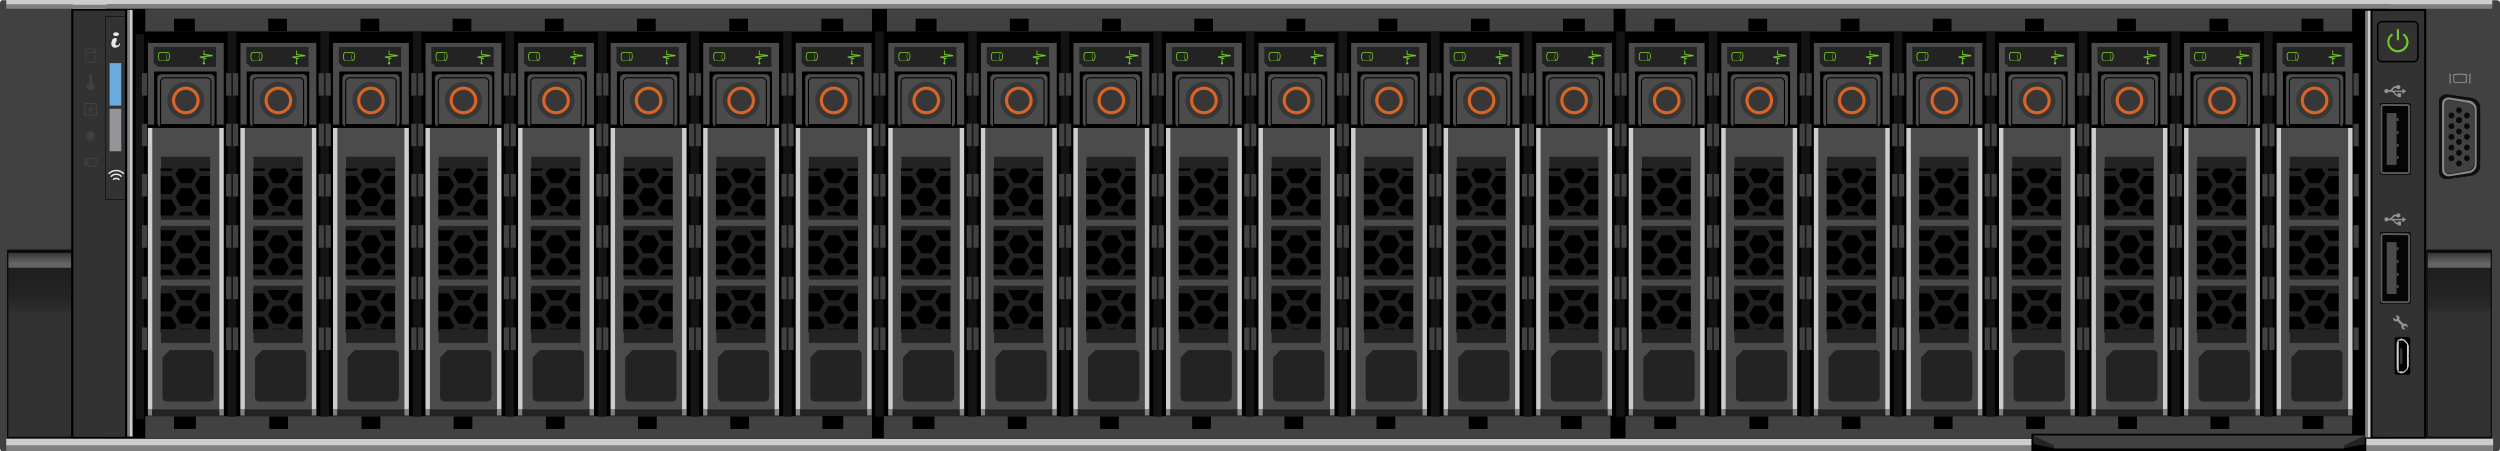 <?xml version="1.0" encoding="utf-8"?>
<!-- Generator: Adobe Illustrator 22.0.1, SVG Export Plug-In . SVG Version: 6.00 Build 0)  -->
<svg version="1.1" xmlns="http://www.w3.org/2000/svg" xmlns:xlink="http://www.w3.org/1999/xlink" x="0px" y="0px"
	 viewBox="470.7 337.8 1200 216.7" style="enable-background:new 470.7 337.8 1200 216.7;" xml:space="preserve">
<symbol  id="blade_2" viewBox="-18.3 -89.4 36.4 178.8">
	<g id="drive-body_13_">
		<rect x="-15.5" y="-58.8" style="fill:#232323;" width="30.9" height="96.6"/>
		<g>
			
				<use xlink:href="#mesh"  width="10" height="8.6" x="-5" y="-4.3" transform="matrix(1 0 0 1 -5.642062e-02 26.398)" style="overflow:visible;"/>
			
				<use xlink:href="#mesh"  width="10" height="8.6" x="-5" y="-4.3" transform="matrix(1 0 0 1 -9.537 32.365)" style="overflow:visible;"/>
			
				<use xlink:href="#mesh"  width="10" height="8.6" x="-5" y="-4.3" transform="matrix(1 0 0 1 -9.537 21.177)" style="overflow:visible;"/>
			
				<use xlink:href="#mesh"  width="10" height="8.6" x="-5" y="-4.3" transform="matrix(1 0 0 1 -9.537 9.915)" style="overflow:visible;"/>
			
				<use xlink:href="#mesh"  width="10" height="8.6" x="-5" y="-4.3" transform="matrix(1 0 0 1 -9.537 -1.273)" style="overflow:visible;"/>
			
				<use xlink:href="#mesh"  width="10" height="8.6" x="-5" y="-4.3" transform="matrix(1 0 0 1 -9.537 -12.461)" style="overflow:visible;"/>
			
				<use xlink:href="#mesh"  width="10" height="8.6" x="-5" y="-4.3" transform="matrix(1 0 0 1 -9.537 -23.721)" style="overflow:visible;"/>
			
				<use xlink:href="#mesh"  width="10" height="8.6" x="-5" y="-4.3" transform="matrix(1 0 0 1 -9.537 -35.105)" style="overflow:visible;"/>
			
				<use xlink:href="#mesh"  width="10" height="8.6" x="-5" y="-4.3" transform="matrix(1 0 0 1 -9.537 -46.293)" style="overflow:visible;"/>
			
				<use xlink:href="#mesh"  width="10" height="8.6" x="-5" y="-4.3" transform="matrix(1 0 0 1 9.259 32.381)" style="overflow:visible;"/>
			
				<use xlink:href="#mesh"  width="10" height="8.6" x="-5" y="-4.3" transform="matrix(1 0 0 1 9.259 21.193)" style="overflow:visible;"/>
			
				<use xlink:href="#mesh"  width="10" height="8.6" x="-5" y="-4.3" transform="matrix(1 0 0 1 9.259 9.931)" style="overflow:visible;"/>
			
				<use xlink:href="#mesh"  width="10" height="8.6" x="-5" y="-4.3" transform="matrix(1 0 0 1 9.259 -1.257)" style="overflow:visible;"/>
			
				<use xlink:href="#mesh"  width="10" height="8.6" x="-5" y="-4.3" transform="matrix(1 0 0 1 9.259 -12.445)" style="overflow:visible;"/>
			
				<use xlink:href="#mesh"  width="10" height="8.6" x="-5" y="-4.3" transform="matrix(1 0 0 1 9.259 -23.704)" style="overflow:visible;"/>
			
				<use xlink:href="#mesh"  width="10" height="8.6" x="-5" y="-4.3" transform="matrix(1 0 0 1 9.259 -35.089)" style="overflow:visible;"/>
			
				<use xlink:href="#mesh"  width="10" height="8.6" x="-5" y="-4.3" transform="matrix(1 0 0 1 9.259 -46.277)" style="overflow:visible;"/>
			
				<use xlink:href="#mesh"  width="10" height="8.6" x="-5" y="-4.3" transform="matrix(1 0 0 1 -5.642062e-02 15.434)" style="overflow:visible;"/>
			
				<use xlink:href="#mesh"  width="10" height="8.6" x="-5" y="-4.3" transform="matrix(1 0 0 1 -5.642062e-02 4.022)" style="overflow:visible;"/>
			
				<use xlink:href="#mesh"  width="10" height="8.6" x="-5" y="-4.3" transform="matrix(1 0 0 1 -5.642062e-02 -7.24)" style="overflow:visible;"/>
			
				<use xlink:href="#mesh"  width="10" height="8.6" x="-5" y="-4.3" transform="matrix(1 0 0 1 -5.642062e-02 -18.204)" style="overflow:visible;"/>
			
				<use xlink:href="#mesh"  width="10" height="8.6" x="-5" y="-4.3" transform="matrix(1 0 0 1 -5.642062e-02 -29.809)" style="overflow:visible;"/>
			
				<use xlink:href="#mesh"  width="10" height="8.6" x="-5" y="-4.3" transform="matrix(1 0 0 1 -5.642062e-02 -41.072)" style="overflow:visible;"/>
			
				<use xlink:href="#mesh"  width="10" height="8.6" x="-5" y="-4.3" transform="matrix(1 0 0 1 -5.642062e-02 -52.036)" style="overflow:visible;"/>
		</g>
		<path style="fill:#4B4B4B;" d="M-18.3,89.4V-89.4h36.4V89.4H-18.3z M11.5-49.5h-23.7v21h23.7V-49.5z M11.5-22.7h-23.7V0.6h23.7
			V-22.7z M11.5,5.9h-23.7v23.4h23.7V5.9z"/>
		<g>
			
				<rect x="-84.8" y="-20" transform="matrix(1.534830e-06 -1 1 1.534830e-06 1.702 -36.191)" style="fill:#CDCDCD;" width="135.1" height="2.1"/>
			
				<rect x="-18.7" y="-89" transform="matrix(4.529173e-05 -1 1 4.529173e-05 70.724 -105.209)" style="fill:#808080;" width="2.9" height="2.1"/>
		</g>
		<g>
			
				<rect x="-50.5" y="-20" transform="matrix(1.534830e-06 -1 1 1.534830e-06 35.985 -1.908)" style="fill:#CDCDCD;" width="135.1" height="2.1"/>
			
				<rect x="15.6" y="-89" transform="matrix(4.529173e-05 -1 1 4.529173e-05 105.006 -70.925)" style="fill:#808080;" width="2.9" height="2.1"/>
		</g>
		<rect x="-12" y="-54.6" style="fill:#232323;" width="23.6" height="6.6"/>
		<rect x="-12" y="29.2" style="fill:#232323;" width="23.6" height="5.6"/>
		<rect x="-12" y="4.5" style="fill:#232323;" width="23.6" height="2.1"/>
		<rect x="-12" y="-0.5" style="fill:#232323;" width="23.6" height="2.1"/>
		<rect x="-12" y="-24.2" style="fill:#232323;" width="23.6" height="2.1"/>
		<rect x="-12" y="-29.2" style="fill:#232323;" width="23.6" height="2.1"/>
		<rect x="-16.3" y="-89.4" style="fill:#232323;" width="32.2" height="2.9"/>
	</g>
	<g id="LEDs_13_">
		<polygon id="LED-panel_13_" style="fill:#232323;" points="14.4,77.9 -13.4,77.9 -15.5,79.8 -15.5,87.5 14.4,87.5 		"/>
		<g id="status-LED_13_">
			<g>
				<path id="mfid3341_25_" style="fill:#73C828;" d="M8.4,82.5L8,82.6c0,0,0,0,0,0c0,0,0,0,0,0l0,0l4.8,0.4c0,0,0,0,0,0l0,0l0,0.6
					c0,0,0,0,0,0l0,0l-4,0.5c0,0,0,0,0,0l0,1.7H8.4l0-2.2c0,0,0,0,0,0l2.5-0.3c0,0,0,0,0,0c0,0,0,0,0,0l-4.3-0.4c0,0,0,0,0,0l0-0.5
					c0,0,0,0,0,0l2-0.5c0,0,0,0,0,0c0,0,0,0,0,0l0,0l-0.2-0.1c0,0,0,0,0,0l0,0l0-1.6c0,0,0,0,0,0C8.1,80,8,79.7,8.1,79.4
					c0.1-0.3,0.5-0.4,0.7-0.3c0.3,0.1,0.4,0.5,0.3,0.7C9,80,8.9,80.1,8.8,80.2c0,0,0,0,0,0l0,1.3c0,0,0,0,0,0l0,0L9.9,82
					c0,0,0,0,0,0.1c0,0,0,0,0,0L8.4,82.5z"/>
			</g>
		</g>
		<path id="storage-LED_13_" style="fill:#73C828;" d="M-8.6,85h-4c-0.5,0-0.9-0.9-0.9-2.1l0,0c0-1.2,0.4-2.1,0.8-2.1h4
			c0.5,0,0.9,0.9,1,2.1l0,0C-7.7,84.1-8.1,85-8.6,85z M-12.6,81.1c-0.1,0-0.5,0.6-0.5,1.8l0,0c0,1.1,0.4,1.7,0.6,1.7h3.4
			c-0.2-0.4-0.4-1.1-0.4-1.8l0,0c0-0.6,0.1-1.3,0.3-1.8H-12.6z M-8.1,82.9c0-1.1-0.5-1.7-0.6-1.8h-0.1C-9,81.3-9.3,82-9.3,82.9
			c0,0.9,0.3,1.6,0.5,1.8h0.1C-8.4,84.7-8,84.1-8.1,82.9L-8.1,82.9z"/>
	</g>
	<g id="label_25_">
		<path style="fill:#232323;" d="M11.3-82.7H-9.3c-1.1,0-2,0.9-2,2v19.1l3.5,3.6h19.1c1.1,0,2-0.9,2-2v-20.7
			C13.3-81.8,12.4-82.7,11.3-82.7z"/>
		<g id="text_13_" style="display:none;">
			<path style="display:inline;fill:#D6D7D9;" d="M4.7-67.9v1.2h4.7c-0.4,0.5-0.7,1-0.9,1.6h1.1c0.1-0.3,0.3-0.7,0.6-1.1
				c0.3-0.4,0.6-0.6,1-0.8v-1H4.7z"/>
			<path style="display:inline;fill:#D6D7D9;" d="M11.2-70.9c0-0.6-0.2-1.1-0.7-1.5C10-72.8,9.1-73,7.9-73c-1.2,0-2.1,0.2-2.6,0.6
				c-0.4,0.3-0.7,0.8-0.7,1.5c0,0.6,0.2,1.1,0.7,1.5c0.5,0.4,1.3,0.6,2.6,0.6c1.2,0,2.1-0.2,2.6-0.6C11-69.8,11.2-70.3,11.2-70.9z
				 M10.2-70.9c0,0.1,0,0.3-0.1,0.4c-0.1,0.1-0.3,0.2-0.5,0.3c-0.3,0.1-0.9,0.1-1.6,0.1s-1.3,0-1.6-0.1c-0.3-0.1-0.5-0.2-0.6-0.3
				c-0.1-0.1-0.1-0.2-0.1-0.4c0-0.2,0-0.3,0.1-0.4c0.1-0.1,0.3-0.2,0.5-0.3c0.3-0.1,0.9-0.1,1.6-0.1s1.3,0,1.6,0.1
				c0.3,0.1,0.5,0.2,0.6,0.3C10.1-71.2,10.2-71.1,10.2-70.9z"/>
			<path style="display:inline;fill:#D6D7D9;" d="M4.7-74.8h3.6v1.3H9V-77H8.3v1.3H4.7V-74.8z"/>
			<path style="display:inline;fill:#D6D7D9;" d="M9-77.5v-1.7c0-0.3,0-0.6,0-0.8c0-0.2-0.1-0.3-0.2-0.4c-0.1-0.1-0.2-0.2-0.4-0.3
				c-0.2-0.1-0.3-0.1-0.5-0.1c-0.2,0-0.4,0.1-0.6,0.2c-0.2,0.1-0.3,0.3-0.4,0.4c-0.1-0.3-0.2-0.5-0.4-0.6S6.2-81.1,6-81.1
				c-0.2,0-0.4,0-0.6,0.1c-0.2,0.1-0.3,0.2-0.4,0.4c-0.1,0.2-0.2,0.4-0.2,0.6c0,0.1,0,0.5,0,1v1.5H9z M6.6-78.4H5.5v-0.8
				c0-0.3,0-0.5,0-0.6c0-0.1,0.1-0.2,0.2-0.3c0.1-0.1,0.2-0.1,0.4-0.1c0.1,0,0.2,0,0.3,0.1s0.2,0.2,0.2,0.3c0,0.1,0.1,0.4,0.1,0.8
				V-78.4z M8.3-78.4h-1V-79c0-0.3,0-0.5,0-0.6c0-0.1,0.1-0.3,0.2-0.4c0.1-0.1,0.2-0.1,0.3-0.1c0.1,0,0.2,0,0.3,0.1
				c0.1,0.1,0.1,0.2,0.2,0.3c0,0.1,0,0.3,0,0.7V-78.4z"/>
			<path style="display:inline;fill:#D6D7D9;" d="M0.9-65.4L1-66.2c-0.3-0.1-0.5-0.2-0.6-0.3c-0.1-0.2-0.2-0.4-0.2-0.6
				c0-0.3,0.1-0.5,0.2-0.6C0.5-67.9,0.6-68,0.8-68C0.9-68,1-68,1-67.9c0.1,0.1,0.1,0.2,0.2,0.3c0,0.1,0.1,0.3,0.2,0.7
				c0.1,0.5,0.3,0.8,0.4,1c0.2,0.3,0.5,0.4,0.9,0.4c0.2,0,0.4-0.1,0.6-0.2c0.2-0.1,0.3-0.3,0.4-0.5c0.1-0.2,0.1-0.5,0.1-0.8
				c0-0.5-0.1-0.9-0.4-1.2c-0.2-0.3-0.6-0.4-0.9-0.4l0,0.9c0.2,0,0.4,0.1,0.5,0.2c0.1,0.1,0.1,0.3,0.1,0.5c0,0.3-0.1,0.4-0.2,0.6
				c-0.1,0.1-0.2,0.1-0.3,0.1c-0.1,0-0.2,0-0.3-0.1c-0.1-0.1-0.2-0.4-0.3-0.8S2-68,1.9-68.2c-0.1-0.2-0.3-0.4-0.4-0.5
				c-0.2-0.1-0.4-0.2-0.7-0.2c-0.2,0-0.5,0.1-0.7,0.2s-0.4,0.3-0.5,0.6c-0.1,0.3-0.2,0.6-0.2,0.9c0,0.5,0.1,1,0.4,1.3
				C0.1-65.6,0.5-65.4,0.9-65.4z"/>
			<path style="display:inline;fill:#D6D7D9;" d="M-0.5-73.6v0.9l1,0.4v1.7l-1,0.4v0.9l4.3-1.7v-0.9L-0.5-73.6z M1.2-72l1.6,0.6
				l-1.6,0.6V-72z"/>
			<path style="display:inline;fill:#D6D7D9;" d="M-0.5-74.7h3.6v1.3h0.7v-3.4H3.1v1.3h-3.6V-74.7z"/>
			<path style="display:inline;fill:#D6D7D9;" d="M-0.5-80.9v0.9l1,0.4v1.7l-1,0.4v0.9l4.3-1.7v-0.9L-0.5-80.9z M1.2-79.3l1.6,0.6
				l-1.6,0.6V-79.3z"/>
			<path style="display:inline;fill:#D6D7D9;" d="M-2.7-74.3l-0.1,0.6c0.1,0,0.2,0.1,0.3,0.1c0.1,0.1,0.1,0.1,0.1,0.3
				c0,0.1-0.1,0.3-0.2,0.3c-0.1,0.1-0.4,0.2-0.8,0.2c0.2-0.2,0.3-0.4,0.3-0.6c0-0.3-0.1-0.5-0.3-0.7c-0.2-0.2-0.5-0.3-0.8-0.3
				c-0.3,0-0.6,0.1-0.8,0.3c-0.2,0.2-0.3,0.5-0.3,0.8c0,0.3,0.1,0.6,0.4,0.8s0.7,0.3,1.3,0.3c0.6,0,1.1-0.1,1.3-0.3s0.4-0.5,0.4-0.9
				c0-0.3-0.1-0.5-0.2-0.6C-2.2-74.2-2.4-74.3-2.7-74.3z M-4.1-72.8c-0.2,0-0.4,0-0.5-0.1s-0.2-0.2-0.2-0.3c0-0.1,0-0.2,0.1-0.3
				c0.1-0.1,0.2-0.1,0.5-0.1c0.2,0,0.4,0,0.5,0.1c0.1,0.1,0.2,0.2,0.2,0.3c0,0.1,0,0.2-0.1,0.3C-3.8-72.9-3.9-72.8-4.1-72.8z"/>
			<path style="display:inline;fill:#D6D7D9;" d="M-4-76.5h0.6V-78h-1.4c-0.1,0.1-0.3,0.4-0.4,0.6c-0.1,0.3-0.2,0.5-0.2,0.8
				c0,0.4,0.1,0.7,0.2,0.9c0.1,0.3,0.4,0.5,0.6,0.6s0.6,0.2,0.9,0.2c0.4,0,0.7-0.1,0.9-0.2c0.3-0.1,0.5-0.4,0.6-0.7
				c0.1-0.2,0.2-0.5,0.2-0.8c0-0.4-0.1-0.8-0.3-1c-0.2-0.2-0.4-0.4-0.7-0.5l-0.1,0.7c0.2,0,0.3,0.1,0.4,0.3c0.1,0.1,0.1,0.3,0.1,0.5
				c0,0.3-0.1,0.5-0.3,0.7s-0.5,0.3-0.8,0.3c-0.4,0-0.7-0.1-0.9-0.3c-0.2-0.2-0.3-0.4-0.3-0.7c0-0.1,0-0.3,0.1-0.4s0.1-0.3,0.2-0.4
				H-4V-76.5z"/>
			<path style="display:inline;fill:#D6D7D9;" d="M-5.3-78.6h3.4v-0.7h-1.2c0.2-0.2,0.3-0.4,0.3-0.7c0-0.3-0.1-0.5-0.3-0.7
				C-3.3-80.9-3.6-81-4-81c-0.4,0-0.7,0.1-1,0.3c-0.2,0.2-0.3,0.4-0.3,0.7c0,0.1,0,0.3,0.1,0.4c0.1,0.1,0.2,0.3,0.3,0.4h-0.4V-78.6z
				 M-4-79.2c-0.3,0-0.4,0-0.6-0.1c-0.2-0.1-0.3-0.3-0.3-0.4c0-0.1,0.1-0.3,0.2-0.4s0.3-0.2,0.6-0.2c0.3,0,0.5,0.1,0.6,0.2
				c0.1,0.1,0.2,0.2,0.2,0.4c0,0.2-0.1,0.3-0.2,0.4S-3.7-79.2-4-79.2z"/>
			<path style="display:inline;fill:#D6D7D9;" d="M-7.4-71.1h0.6v-2.3h-0.5c-0.2,0.2-0.5,0.4-0.8,0.6c-0.4,0.2-0.7,0.4-1.1,0.5
				c-0.4,0.1-0.8,0.2-1.1,0.2v0.7c0.5,0,1-0.1,1.5-0.3c0.5-0.2,1-0.5,1.4-0.8V-71.1z"/>
			<path style="display:inline;fill:#D6D7D9;" d="M-10.3-74h0.7v-0.7h-0.7V-74z"/>
			<path style="display:inline;fill:#D6D7D9;" d="M-9.6-77.6h-0.6v2.4c0.2,0,0.5-0.1,0.7-0.2c0.2-0.1,0.5-0.4,0.9-0.8
				c0.3-0.3,0.5-0.5,0.6-0.6c0.1-0.1,0.3-0.1,0.4-0.1c0.2,0,0.3,0,0.4,0.1c0.1,0.1,0.1,0.2,0.1,0.3c0,0.1,0,0.3-0.1,0.3
				s-0.2,0.1-0.4,0.1l0.1,0.7c0.4,0,0.6-0.2,0.8-0.4c0.2-0.2,0.2-0.5,0.2-0.8c0-0.4-0.1-0.6-0.3-0.8c-0.2-0.2-0.4-0.3-0.7-0.3
				c-0.2,0-0.3,0-0.5,0.1c-0.1,0.1-0.3,0.1-0.5,0.3C-8.7-77.1-8.8-77-9-76.8c-0.2,0.2-0.3,0.4-0.4,0.4c-0.1,0.1-0.1,0.1-0.2,0.1
				V-77.6z"/>
			<path style="display:inline;fill:#D6D7D9;" d="M-10.3-78.2h3.6v-0.7h-1.9l0.9-0.8v-0.8l-0.9,0.9l-1.6-1v0.7l1.2,0.7l-0.3,0.3
				h-0.8V-78.2z"/>
		</g>
		<g id="lock_22_" style="display:none;">
			<g style="display:inline;">
				<path style="fill:none;stroke:#D6D7D9;stroke-width:0.5;stroke-miterlimit:10;" d="M-6.9-63.7H-6c0.7,0,1.2-0.6,1.2-1.2l0,0
					c0-0.7-0.6-1.2-1.2-1.2h-0.9"/>
				<path style="fill:#D6D7D9;" d="M-9.8-63.3v-3.3h3.3v3.3H-9.8z M-8.2-65.8C-8.7-65.8-9-65.4-9-65c0,0.5,0.4,0.8,0.8,0.8
					c0.5,0,0.8-0.4,0.8-0.8C-7.4-65.4-7.8-65.8-8.2-65.8z"/>
			</g>
		</g>
	</g>
	<g id="drive-button_13_">
		<rect x="-15.3" y="48.6" width="30" height="27.1"/>
		<path style="fill:#4B4B4B;" d="M11.7,49.2h-23.5c-1.1,0-2,0.9-2,2v21.2c0,1.1,0.9,2,2,2h23.5c1.1,0,2-0.9,2-2V51.2
			C13.7,50.1,12.8,49.2,11.7,49.2z"/>
		<path style="fill:none;stroke:#000000;stroke-width:0.5;stroke-miterlimit:10;" d="M-12.2,49.1v21.6c0,1.1,0.9,2,2,2H10
			c1.1,0,2-0.9,2-2V49.1"/>
		<circle style="fill:#373737;" cx="-0.1" cy="61.8" r="8.9"/>
		<circle style="fill:none;stroke:#DB6423;stroke-width:1.5;stroke-miterlimit:10;" cx="-0.1" cy="61.8" r="5.9"/>
		<g>
			<polygon points="13.7,50.2 13.7,49.5 11.9,49.5 11.9,50.5 -12.3,50.5 -12.3,49.5 -14.1,49.5 -14.1,50.2 -18.3,50.2 -18.3,48.6 
				18.2,48.6 18.2,50.2 			"/>
		</g>
	</g>
</symbol>
<symbol  id="circle" viewBox="-1.4 -1.4 2.9 2.9">
	<circle style="fill:#0A0A0A;" cx="0" cy="0" r="1.4"/>
</symbol>
<symbol  id="drive-divider" viewBox="-2.9 -92.5 5.8 184.9">
	<rect x="-2.1" y="-92.5" style="fill:#141414;" width="4.1" height="184.9"/>
	<polygon style="fill:#414141;" points="0.4,72.4 0.4,61.6 1.7,61.6 1.9,61.6 2.9,61.6 2.9,72.4 1.9,72.4 1.7,72.4 	"/>
	<polygon style="fill:#414141;" points="0.4,48.1 0.4,37.3 1.7,37.3 1.9,37.3 2.9,37.3 2.9,41.5 2.9,48.1 1.9,48.1 1.7,48.1 	"/>
	<polygon style="fill:#414141;" points="0.4,24 0.4,13.2 1.7,13.2 1.9,13.2 2.9,13.2 2.9,24 1.9,24 1.7,24 	"/>
	<polygon style="fill:#414141;" points="0.4,-0.6 0.4,-11.4 1.7,-11.4 1.9,-11.4 2.9,-11.4 2.9,-0.6 1.9,-0.6 1.7,-0.6 	"/>
	<polygon style="fill:#414141;" points="0.4,-25.3 0.4,-36.1 1.7,-36.1 1.9,-36.1 2.9,-36.1 2.9,-25.3 1.9,-25.3 1.7,-25.3 	"/>
	<polygon style="fill:#414141;" points="0.4,-49.7 0.4,-60.5 1.7,-60.5 1.9,-60.5 2.9,-60.5 2.9,-49.7 1.9,-49.7 1.7,-49.7 	"/>
	<polygon style="fill:#414141;" points="-0.4,61.6 -0.4,72.4 -1.6,72.4 -1.9,72.4 -2.9,72.4 -2.9,61.6 -1.9,61.6 -1.6,61.6 	"/>
	<polygon style="fill:#414141;" points="-0.4,37.3 -0.4,41.5 -0.4,48.1 -1.6,48.1 -1.9,48.1 -2.9,48.1 -2.9,37.3 -1.9,37.3 
		-1.6,37.3 	"/>
	<polygon style="fill:#414141;" points="-0.4,13.2 -0.4,24 -1.6,24 -1.9,24 -2.9,24 -2.9,13.2 -1.9,13.2 -1.6,13.2 	"/>
	<polygon style="fill:#414141;" points="-0.4,-11.4 -0.4,-0.6 -1.6,-0.6 -1.9,-0.6 -2.9,-0.6 -2.9,-11.4 -1.9,-11.4 -1.6,-11.4 	"/>
	<polygon style="fill:#414141;" points="-0.4,-36.1 -0.4,-25.3 -1.6,-25.3 -1.9,-25.3 -2.9,-25.3 -2.9,-36.1 -1.9,-36.1 -1.6,-36.1 
			"/>
	<polygon style="fill:#414141;" points="-0.4,-60.5 -0.4,-49.7 -1.6,-49.7 -1.9,-49.7 -2.9,-49.7 -2.9,-60.5 -1.9,-60.5 -1.6,-60.5 
			"/>
</symbol>
<symbol  id="edge" viewBox="-174.4 -5.3 348.8 10.9">
	<rect x="-174.4" y="-5.3" style="fill:#414141;" width="348.8" height="10.7"/>
	<rect x="-160.6" y="-0.7" width="10.5" height="6"/>
	<rect x="-114.9" y="-0.7" width="9" height="6"/>
	<rect x="-70.6" y="-0.7" width="9" height="6"/>
	<rect x="-26.4" y="-0.7" width="9" height="6"/>
	<rect x="17.9" y="-0.7" width="9" height="6"/>
	<rect x="62.1" y="-0.7" width="9" height="6"/>
	<rect x="106.4" y="-0.7" width="9" height="6"/>
	<rect x="150.6" y="-0.7" width="10" height="6.2"/>
</symbol>
<symbol  id="latch" viewBox="-15.8 -45.4 31.6 90.8">
	<rect x="-15.4" y="-44.9" style="fill:#323232;" width="30.9" height="65.4"/>
	<linearGradient id="SVGID_1_" gradientUnits="userSpaceOnUse" x1="-9.094947e-13" y1="14.671" x2="-9.081484e-13" y2="36.657">
		<stop  offset="0" style="stop-color:#323232"/>
		<stop  offset="6.453480e-02" style="stop-color:#2D2D2D"/>
		<stop  offset="0.195" style="stop-color:#282828"/>
		<stop  offset="0.472" style="stop-color:#232323"/>
		<stop  offset="1" style="stop-color:#1E1E1E"/>
	</linearGradient>
	<rect x="-15.5" y="14.7" style="fill:url(#SVGID_1_);" width="30.9" height="22"/>
	<linearGradient id="SVGID_2_" gradientUnits="userSpaceOnUse" x1="-9.094947e-13" y1="36.657" x2="-9.090014e-13" y2="44.713">
		<stop  offset="0.271" style="stop-color:#646464"/>
		<stop  offset="1" style="stop-color:#2D2D2D"/>
	</linearGradient>
	<rect x="-15.5" y="36.7" style="fill:url(#SVGID_2_);" width="30.9" height="8.1"/>
	<g>
		<path style="fill:#0C0C0C;" d="M15.4-45.4h-30.9c-0.2,0-0.3,0.2-0.3,0.5v89.8c0,0.3,0.2,0.5,0.3,0.5h30.9c0.2,0,0.3-0.2,0.3-0.5
			v-89.8C15.8-45.2,15.6-45.4,15.4-45.4z M-15.1-44.4h30.2v88.2h-30.2V-44.4z"/>
	</g>
</symbol>
<symbol  id="mesh" viewBox="-5 -4.3 10 8.6">
	<polygon points="-2.5,-4.3 -5,0 -2.5,4.3 2.5,4.3 5,0 2.5,-4.3 	"/>
</symbol>
<symbol  id="micro_USB_2" viewBox="-12.2 -5.1 24.4 10.2">
	<path d="M-10.8,5.1c-0.8,0-1.4-0.6-1.4-1.4v-7.4c0-0.8,0.6-1.4,1.4-1.4h21.6c0.8,0,1.4,0.6,1.4,1.4v7.4c0,0.8-0.6,1.4-1.4,1.4
		H-10.8z"/>
	<g>
		<path d="M11.2-0.5v2c0,1.1-0.9,2-2,2H-9.3c-1.1,0-2-0.9-2-2v-2c0-0.5,0.2-1,0.6-1.4L-9-3.6c0.4-0.4,0.9-0.6,1.4-0.6h15
			c0.5,0,1.1,0.2,1.4,0.6l1.7,1.7C11.1-1.5,11.2-1,11.2-0.5"/>
		<path style="fill:#CCCCCC;" d="M10.9-0.4v2c0,0.9-0.7,1.7-1.7,1.7H-9.3c-0.9,0-1.7-0.8-1.7-1.7v-2c0-0.4,0.1-0.9,0.5-1.2l1.7-1.7
			C-8.5-3.6-8-3.8-7.6-3.8h15c0.4,0,0.9,0.2,1.2,0.5l1.8,1.7C10.8-1.3,10.9-0.9,10.9-0.4"/>
		
			<path style="fill:none;stroke:#808080;stroke-width:9.000000e-03;stroke-linecap:round;stroke-linejoin:round;stroke-miterlimit:3;" d="
			M10.9-0.4v2c0,0.9-0.7,1.7-1.7,1.7H-9.3c-0.9,0-1.7-0.8-1.7-1.7v-2c0-0.4,0.1-0.9,0.5-1.2l1.7-1.7C-8.5-3.6-8-3.8-7.6-3.8h15
			c0.4,0,0.9,0.2,1.2,0.5l1.8,1.7C10.8-1.3,10.9-0.9,10.9-0.4"/>
		<path d="M10.1-0.4v2c0,0.5-0.4,0.9-0.9,0.9H-9.3c-0.5,0-0.9-0.4-0.9-0.9v-2c0-0.2,0.1-0.4,0.2-0.6l1.7-1.8C-8.1-2.9-7.9-3-7.7-3
			h15c0.2,0,0.4,0.1,0.6,0.2L9.7-1C10-0.9,10.1-0.6,10.1-0.4"/>
		
			<path style="fill:none;stroke:#808080;stroke-width:9.000000e-03;stroke-linecap:round;stroke-linejoin:round;stroke-miterlimit:3;" d="
			M10.1-0.4v2c0,0.5-0.4,0.9-0.9,0.9H-9.3c-0.5,0-0.9-0.4-0.9-0.9v-2c0-0.2,0.1-0.4,0.2-0.6l1.7-1.8C-8.1-2.9-7.9-3-7.7-3h15
			c0.2,0,0.4,0.1,0.6,0.2L9.7-1C10-0.9,10.1-0.6,10.1-0.4"/>
		<path style="fill:#CCCCCC;" d="M0.1-3v-0.6c0-0.3,0.3-0.6,0.6-0.6h5.8c0.3,0,0.6,0.2,0.6,0.6V-3H0.1z M-7.1-3v-0.6
			c0-0.3,0.3-0.6,0.6-0.6h5.8C-0.3-4.3,0-4.1,0-3.6V-3H-7.1z M-10.1,1.5h-0.6c-0.3,0-0.6-0.2-0.6-0.6V0.3c0-0.3,0.2-0.6,0.6-0.6h0.6
			V1.5z M10.1,1.5v-1.7h0.6c0.3,0,0.6,0.3,0.6,0.6v0.5c0,0.3-0.2,0.6-0.6,0.6H10.1z M9,2.5v0.6c0,0.3-0.3,0.6-0.6,0.6H-8.4
			C-8.7,3.7-9,3.5-9,3.1V2.5H9z"/>
		
			<path style="fill:none;stroke:#808080;stroke-width:9.000000e-03;stroke-linecap:round;stroke-linejoin:round;stroke-miterlimit:3;" d="
			M0.1-3v-0.6c0-0.3,0.3-0.6,0.6-0.6h5.8c0.3,0,0.6,0.2,0.6,0.6V-3H0.1"/>
		
			<path style="fill:none;stroke:#808080;stroke-width:9.000000e-03;stroke-linecap:round;stroke-linejoin:round;stroke-miterlimit:3;" d="
			M-7.1-3v-0.6c0-0.3,0.3-0.6,0.6-0.6h5.8C-0.3-4.3,0-4.1,0-3.6V-3H-7.1"/>
		
			<path style="fill:none;stroke:#808080;stroke-width:9.000000e-03;stroke-linecap:round;stroke-linejoin:round;stroke-miterlimit:3;" d="
			M-10.1,1.5h-0.6c-0.3,0-0.6-0.2-0.6-0.6V0.3c0-0.3,0.2-0.6,0.6-0.6h0.6V1.5"/>
		
			<path style="fill:none;stroke:#808080;stroke-width:9.000000e-03;stroke-linecap:round;stroke-linejoin:round;stroke-miterlimit:3;" d="
			M10.1,1.5v-1.7h0.6c0.3,0,0.6,0.3,0.6,0.6v0.5c0,0.3-0.2,0.6-0.6,0.6H10.1"/>
		
			<path style="fill:none;stroke:#808080;stroke-width:9.000000e-03;stroke-linecap:round;stroke-linejoin:round;stroke-miterlimit:3;" d="
			M9,2.5v0.6c0,0.3-0.3,0.6-0.6,0.6H-8.4C-8.7,3.7-9,3.5-9,3.1V2.5H9"/>
		<path style="fill:#CCCCCC;" d="M-4.5,0.2h8.9v0.3h-8.9V0.2z"/>
		<path style="fill:#333333;" d="M2.5-0.1h0.7v0.6h1.1v-0.6h0.2c0.3,0,0.5,0.2,0.5,0.5v0.7c0,0.3-0.2,0.5-0.5,0.5h-9.3
			c-0.3,0-0.5-0.2-0.5-0.5V0.4c0-0.3,0.2-0.5,0.5-0.5h0.2v0.6h1.2v-0.6h0.7v0.6h1.1v-0.6h0.7v0.6h1.2v-0.6h0.7v0.6h1.2L2.5-0.1z"/>
		
			<path style="fill:none;stroke:#333333;stroke-width:9.000000e-03;stroke-linecap:round;stroke-linejoin:round;stroke-miterlimit:3;" d="
			M2.5-0.1h0.7v0.6h1.1v-0.6h0.2c0.3,0,0.5,0.2,0.5,0.5v0.7c0,0.3-0.2,0.5-0.5,0.5h-9.3c-0.3,0-0.5-0.2-0.5-0.5V0.4
			c0-0.3,0.2-0.5,0.5-0.5h0.2v0.6h1.2v-0.6h0.7v0.6h1.1v-0.6h0.7v0.6h1.2v-0.6h0.7v0.6h1.2L2.5-0.1"/>
	</g>
</symbol>
<symbol  id="usb" viewBox="-7.4 -17.3 14.9 34.5">
	<g>
		<g>
			<path style="fill:#050505;" d="M7.4-16.4l0,32.7c0,0.5-0.3,0.9-0.8,0.9l-12.9,0.1c-0.5,0-1.1-0.4-1.1-1l0,0l0-32.7
				c0-0.5,0.6-0.8,1.1-0.8l13,0C7.2-17.3,7.4-16.9,7.4-16.4z"/>
			<g>
				<rect x="0.6" y="-9.6" style="fill:#4B4B4B;" width="1" height="1.4"/>
				<rect x="0.6" y="-3.8" style="fill:#4B4B4B;" width="1" height="1.4"/>
				<rect x="0.6" y="2.4" style="fill:#4B4B4B;" width="1" height="1.4"/>
				<rect x="0.6" y="8.6" style="fill:#4B4B4B;" width="1" height="1.4"/>
			</g>
			<rect x="-4.1" y="-12.5" style="fill:#4B4B4B;" width="4.7" height="24.9"/>
		</g>
		<path style="fill:none;stroke:#5A5A5A;stroke-width:0.924;stroke-miterlimit:10;" d="M6.6-15.6l0,31c0,0.5-0.3,0.8-0.8,0.8
			l-11.5,0.1c-0.5,0-1-0.4-1-0.9l0,0l0-31c0-0.5,0.5-0.8,1-0.8l11.6,0C6.4-16.4,6.6-16.1,6.6-15.6z"/>
	</g>
</symbol>
<g id="chassis" xmlns:ev="http://www.w3.org/2001/xml-events" xmlns:v="http://schemas.microsoft.com/visio/2003/SVGExtensions/">
	<path id="background" d="M523.1,554.5H1617c0.8,0,1.4-0.7,1.4-1.5c0,0,0,0,0,0v-212c0-0.8-0.6-1.5-1.4-1.5c0,0,0,0,0,0H523.1
		c-0.8,0-1.4,0.7-1.4,1.5c0,0,0,0,0,0v212C521.7,553.8,522.3,554.5,523.1,554.5z"/>
	<g id="left">
		<path style="fill:#414141;" d="M505.7,554.4V337.9h-33.9c-0.6,0-1.1,0.7-1.1,1.6v4v209.3c0,0.9,0.5,1.6,1.1,1.6c0,0,0,0,0,0H505.7
			z"/>
		
			<use xlink:href="#latch"  width="31.6" height="90.8" x="-15.8" y="-45.4" transform="matrix(1 0 0 -1 489.829 502.964)" style="overflow:visible;"/>
	</g>
	<g id="right">
		<path style="fill:#414141;" d="M1617.6,554.5h51.5c0.9,0,1.7-0.7,1.7-1.6c0,0,0,0,0,0V339.5c0-0.9-0.7-1.6-1.7-1.6h0h-51.5V554.5z
			"/>
		
			<use xlink:href="#latch"  width="31.6" height="90.8" x="-15.8" y="-45.4" transform="matrix(1 0 0 -1 1651.116 502.964)" style="overflow:visible;"/>
	</g>
	<g id="display-port-icon">
		<g>
			<path style="fill:#939598;" d="M1654.6,373.4c-0.1,0-1.9-0.3-3-0.3c-1.2,0-3,0.3-3.1,0.3l-0.2,0v1.7v0.6v1.7l0.2,0
				c0.1,0,1.9,0.3,3.1,0.3c1.2,0,3-0.3,3-0.3l0.2,0v-1.8v-0.4v-1.8L1654.6,373.4z M1654.3,377c-0.5,0.1-1.9,0.3-2.8,0.3
				c-0.9,0-2.3-0.2-2.8-0.3v-1.5v-1.1v-0.5c0.5-0.1,1.9-0.3,2.8-0.3c0.9,0,2.3,0.2,2.8,0.3v0.7v0.8V377z"/>
			<rect x="1656" y="373.1" style="fill:#939598;" width="0.5" height="4.9"/>
			<rect x="1646.5" y="373.1" style="fill:#939598;" width="0.5" height="4.9"/>
		</g>
	</g>
	
		<rect id="left-side" x="505.4" y="342.4" style="fill:#323232;stroke:#000000;stroke-miterlimit:10;" width="25.8" height="205.6"/>
	<g id="info-icon">
		<ellipse style="fill:#E7E8E9;" cx="526.4" cy="354.2" rx="1.4" ry="0.9"/>
		<path style="fill:#E7E8E9;" d="M527.7,360.1c-0.6,0.5-2.7,1.2-3.4-0.4c-0.5-1.1,0.1-2.3,0.4-3c0.5-0.8,3.3-1.5,1.5,1.7
			c-0.6,1,1,2.1,1.9,0.2C528.3,358,528.6,359.3,527.7,360.1z"/>
	</g>
	<g id="metal-edge">
		<rect x="473.7" y="339.9" style="fill:#808080;" width="1193.3" height="2.1"/>
		<rect x="473.7" y="337.8" style="fill:#CDCDCD;" width="1193.3" height="2.1"/>
	</g>
	
		<rect id="right-side" x="1609.1" y="342.5" transform="matrix(-1 -1.224647e-16 1.224647e-16 -1 3243.887 890.487)" style="fill:#323232;stroke:#000000;stroke-width:1;stroke-miterlimit:10;" width="25.8" height="205.4"/>
	<g id="metal-edge_4_">
		<rect x="473.7" y="551.4" style="fill:#808080;" width="972.1" height="3.1"/>
		<rect x="473.7" y="548.4" style="fill:#CDCDCD;" width="972.1" height="3.1"/>
	</g>
	<g id="metal-edge_3_">
		<rect x="1606.5" y="551.4" style="fill:#808080;" width="60.9" height="3.1"/>
		<rect x="1606.5" y="548.4" style="fill:#CDCDCD;" width="60.9" height="3.1"/>
	</g>
	
		<rect id="led-edge" x="521.3" y="345.6" style="fill:none;stroke:#000000;stroke-width:0.25;stroke-miterlimit:10;" width="10.5" height="88"/>
	<g id="wifi-icon">
		<path id="XMLID_9086_" style="fill:#E7E8E9;" d="M522.8,420.8c-0.1,0.1-0.1,0.4,0,0.5c0.1,0.1,0.4,0.1,0.5,0
			c0.8-0.8,2-1.3,3.2-1.3c1.2,0,2.3,0.5,3.2,1.3c0.1,0.1,0.4,0.1,0.5,0c0.1-0.1,0.1-0.4,0-0.5c-1-1-2.3-1.5-3.7-1.5
			C525.1,419.3,523.8,419.8,522.8,420.8"/>
		<path id="XMLID_9088_" style="fill:#E7E8E9;" d="M523.8,422.2c-0.1,0.1-0.1,0.4,0,0.5c0.1,0.1,0.4,0.1,0.5,0
			c0.6-0.6,1.4-0.9,2.2-0.9c0.8,0,1.6,0.3,2.2,0.9c0.1,0.1,0.4,0.1,0.5,0c0.1-0.1,0.1-0.4,0-0.5c-0.7-0.7-1.7-1.1-2.7-1.1
			C525.4,421.1,524.5,421.5,523.8,422.2"/>
		<path id="XMLID_9090_" style="fill:#E7E8E9;" d="M524.9,423.7c-0.1,0.1-0.1,0.4,0,0.5c0.1,0.1,0.4,0.1,0.5,0
			c0.3-0.3,0.7-0.4,1.1-0.4c0.4,0,0.8,0.2,1.1,0.4c0.1,0.1,0.4,0.1,0.5,0c0.1-0.1,0.1-0.4,0-0.5c-0.4-0.4-1-0.6-1.6-0.6
			C525.9,423,525.3,423.3,524.9,423.7"/>
	</g>
	<path id="XMLID_13554_" style="fill:#939598;" d="M1625.5,381.5l-1.6-1.2v1h-5c0.4-0.4,0.8-0.8,1-1.1c0.1-0.1,0.3-0.2,0.4-0.2h0.7
		c0.1,0.4,0.5,0.6,0.9,0.6c0.5,0,1-0.4,1-1c0-0.5-0.4-1-1-1c-0.4,0-0.8,0.3-0.9,0.6h-0.7c-0.3,0-0.7,0.1-0.9,0.4l0,0
		c-0.6,0.8-1.4,1.5-1.6,1.5h-0.7c-0.1-0.4-0.5-0.6-0.9-0.6c-0.5,0-1,0.4-1,1s0.4,1,1,1c0.4,0,0.8-0.3,0.9-0.6h1.7
		c0.7,0.4,1,0.8,1.4,1.3c0.1,0.1,0.1,0.2,0.2,0.2c0.2,0.2,0.5,0.4,0.7,0.4h0.5v0.6h1.6v-1.9h-1.6v0.6h-0.5c-0.1,0-0.2,0-0.2-0.1
		c-0.1-0.1-0.1-0.2-0.2-0.2c-0.2-0.3-0.5-0.6-0.8-0.9h4v1l1.6-1.2C1625.6,381.6,1625.6,381.6,1625.5,381.5z"/>
	<path id="XMLID_1_" style="fill:#939598;" d="M1625.5,443.1l-1.6-1.2v1h-5c0.4-0.4,0.8-0.8,1-1.1c0.1-0.1,0.3-0.2,0.4-0.2h0.7
		c0.1,0.4,0.5,0.6,0.9,0.6c0.5,0,1-0.4,1-1s-0.4-1-1-1c-0.4,0-0.8,0.3-0.9,0.6h-0.7c-0.3,0-0.7,0.1-0.9,0.4l0,0
		c-0.6,0.8-1.4,1.5-1.6,1.5h-0.7c-0.1-0.4-0.5-0.6-0.9-0.6c-0.5,0-1,0.4-1,1c0,0.5,0.4,1,1,1c0.4,0,0.8-0.3,0.9-0.6h1.7
		c0.7,0.4,1,0.8,1.4,1.3c0.1,0.1,0.1,0.2,0.2,0.2c0.2,0.2,0.5,0.4,0.7,0.4h0.5v0.6h1.6v-1.9h-1.6v0.6h-0.5c-0.1,0-0.2,0-0.2-0.1
		c-0.1-0.1-0.1-0.2-0.2-0.2c-0.2-0.3-0.5-0.6-0.8-0.9h4v1l1.6-1.2C1625.6,443.2,1625.6,443.1,1625.5,443.1z"/>
	<path style="fill:#939598;" d="M1624.4,493.3l-1.2-1.2c0,0,0,0,0,0l-0.9-0.9c0.3-0.5,0.2-1.2-0.2-1.6c-0.4-0.4-1-0.5-1.6-0.2
		l0.9,0.9c0.1,0.1,0.1,0.1,0,0.2l-0.7,0.6c-0.1,0.1-0.1,0.1-0.2,0l-0.9-0.9c-0.2,0.5-0.2,1.1,0.2,1.5c0.4,0.4,1.1,0.5,1.6,0.2
		l0.2,0.2c0,0,0,0,0,0l1.9,1.9c-0.3,0.5-0.2,1.2,0.2,1.6c0.4,0.4,1,0.5,1.6,0.2l-0.9-0.9c-0.1-0.1-0.1-0.1,0-0.2l0.7-0.6
		c0.1-0.1,0.1-0.1,0.2,0l0.9,0.9c0.2-0.5,0.2-1.1-0.2-1.5C1625.6,493.1,1624.9,493.1,1624.4,493.3z"/>
	
		<use xlink:href="#edge"  width="348.8" height="10.9" x="-174.4" y="-5.3" transform="matrix(-1 0 0 1 1425.336 347.491)" style="overflow:visible;"/>
	
		<use xlink:href="#edge"  width="348.8" height="10.9" x="-174.4" y="-5.3" transform="matrix(-1 0 0 1 1070.836 347.491)" style="overflow:visible;"/>
	
		<use xlink:href="#edge"  width="348.8" height="10.9" id="XMLID_2_" x="-174.4" y="-5.3" transform="matrix(-1 0 0 1 714.837 347.491)" style="overflow:visible;"/>
	
		<use xlink:href="#edge"  width="348.8" height="10.9" x="-174.4" y="-5.3" transform="matrix(1 0 0 -1 714.837 542.991)" style="overflow:visible;"/>
	
		<use xlink:href="#edge"  width="348.8" height="10.9" x="-174.4" y="-5.3" transform="matrix(1 0 0 -1 1069.336 542.991)" style="overflow:visible;"/>
	
		<use xlink:href="#edge"  width="348.8" height="10.9" x="-174.4" y="-5.3" transform="matrix(1 0 0 -1 1425.336 542.991)" style="overflow:visible;"/>
	<g id="device-label">
		<rect x="1445.8" y="546" width="159.1" height="2.3"/>
		<polygon style="fill:#232323;" points="1595.8,553 1456.7,553 1446.7,551 1446.7,546.9 1605.8,546.9 1605.8,551 		"/>
		<polygon style="fill:#414141;" points="1595.8,553 1456.7,553 1456.7,551.7 1446.7,546.9 1605.8,546.9 1595.8,551.7 		"/>
	</g>
	<g id="metal-edge_2_">
		
			<rect x="430" y="444.3" transform="matrix(-3.791069e-06 1 -1 -3.791069e-06 977.366 -87.47)" style="fill:#808080;" width="204.8" height="1.3"/>
		
			<rect x="431.3" y="444.3" transform="matrix(-3.791069e-06 1 -1 -3.791069e-06 978.636 -88.739)" style="fill:#CDCDCD;" width="204.8" height="1.3"/>
	</g>
	<g id="metal-edge_1_">
		
			<rect x="1504.2" y="444.7" transform="matrix(-3.905379e-06 1 -1 -3.905379e-06 2051.981 -1161.199)" style="fill:#808080;" width="204.8" height="1.3"/>
		
			<rect x="1505.4" y="444.7" transform="matrix(-3.905379e-06 1 -1 -3.905379e-06 2053.251 -1162.469)" style="fill:#CDCDCD;" width="204.8" height="1.3"/>
	</g>
	<g id="drive-dividers">
		<rect x="537" y="386.5" style="fill:none;" width="0.9" height="11.5"/>
		<rect x="537" y="435" style="fill:none;" width="0.9" height="11.7"/>
		<rect x="537" y="484.3" style="fill:none;" width="0.9" height="11.5"/>
		<rect x="537" y="459.5" style="fill:none;" width="0.9" height="11.9"/>
		<rect x="537" y="410.9" style="fill:none;" width="0.9" height="11.3"/>
		<g>
			<rect x="535.9" y="354.2" style="fill:#141414;" width="3.9" height="184.7"/>
		</g>
		
			<use xlink:href="#drive-divider"  width="5.8" height="184.9" x="-2.9" y="-92.5" transform="matrix(1 0 0 -1 582.141 445.289)" style="overflow:visible;"/>
		
			<use xlink:href="#drive-divider"  width="5.8" height="184.9" x="-2.9" y="-92.5" transform="matrix(1 0 0 -1 626.568 445.289)" style="overflow:visible;"/>
		
			<use xlink:href="#drive-divider"  width="5.8" height="184.9" x="-2.9" y="-92.5" transform="matrix(1 0 0 -1 670.994 445.289)" style="overflow:visible;"/>
		
			<use xlink:href="#drive-divider"  width="5.8" height="184.9" x="-2.9" y="-92.5" transform="matrix(1 0 0 -1 715.421 445.289)" style="overflow:visible;"/>
		
			<use xlink:href="#drive-divider"  width="5.8" height="184.9" x="-2.9" y="-92.5" transform="matrix(1 0 0 -1 759.847 445.289)" style="overflow:visible;"/>
		
			<use xlink:href="#drive-divider"  width="5.8" height="184.9" x="-2.9" y="-92.5" transform="matrix(1 0 0 -1 804.274 445.289)" style="overflow:visible;"/>
		
			<use xlink:href="#drive-divider"  width="5.8" height="184.9" x="-2.9" y="-92.5" transform="matrix(1 0 0 -1 848.701 445.289)" style="overflow:visible;"/>
		
			<use xlink:href="#drive-divider"  width="5.8" height="184.9" x="-2.9" y="-92.5" transform="matrix(1 0 0 -1 892.837 445.289)" style="overflow:visible;"/>
		
			<use xlink:href="#drive-divider"  width="5.8" height="184.9" x="-2.9" y="-92.5" transform="matrix(1 0 0 -1 937.554 445.289)" style="overflow:visible;"/>
		
			<use xlink:href="#drive-divider"  width="5.8" height="184.9" x="-2.9" y="-92.5" transform="matrix(1 0 0 -1 981.98 445.289)" style="overflow:visible;"/>
		
			<use xlink:href="#drive-divider"  width="5.8" height="184.9" x="-2.9" y="-92.5" transform="matrix(1 0 0 -1 1026.407 445.289)" style="overflow:visible;"/>
		
			<use xlink:href="#drive-divider"  width="5.8" height="184.9" x="-2.9" y="-92.5" transform="matrix(1 0 0 -1 1070.833 445.289)" style="overflow:visible;"/>
		
			<use xlink:href="#drive-divider"  width="5.8" height="184.9" x="-2.9" y="-92.5" transform="matrix(1 0 0 -1 1115.26 445.289)" style="overflow:visible;"/>
		
			<use xlink:href="#drive-divider"  width="5.8" height="184.9" x="-2.9" y="-92.5" transform="matrix(1 0 0 -1 1159.687 445.289)" style="overflow:visible;"/>
		
			<use xlink:href="#drive-divider"  width="5.8" height="184.9" x="-2.9" y="-92.5" transform="matrix(1 0 0 -1 1204.113 445.289)" style="overflow:visible;"/>
		
			<use xlink:href="#drive-divider"  width="5.8" height="184.9" x="-2.9" y="-92.5" transform="matrix(1 0 0 -1 1248.578 445.289)" style="overflow:visible;"/>
		
			<use xlink:href="#drive-divider"  width="5.8" height="184.9" x="-2.9" y="-92.5" transform="matrix(1 0 0 -1 1292.966 445.289)" style="overflow:visible;"/>
		
			<use xlink:href="#drive-divider"  width="5.8" height="184.9" x="-2.9" y="-92.5" transform="matrix(1 0 0 -1 1337.393 445.289)" style="overflow:visible;"/>
		
			<use xlink:href="#drive-divider"  width="5.8" height="184.9" x="-2.9" y="-92.5" transform="matrix(1 0 0 -1 1381.82 445.289)" style="overflow:visible;"/>
		
			<use xlink:href="#drive-divider"  width="5.8" height="184.9" x="-2.9" y="-92.5" transform="matrix(1 0 0 -1 1426.246 445.289)" style="overflow:visible;"/>
		
			<use xlink:href="#drive-divider"  width="5.8" height="184.9" x="-2.9" y="-92.5" transform="matrix(1 0 0 -1 1470.673 445.289)" style="overflow:visible;"/>
		
			<use xlink:href="#drive-divider"  width="5.8" height="184.9" x="-2.9" y="-92.5" transform="matrix(1 0 0 -1 1515.099 445.289)" style="overflow:visible;"/>
		
			<use xlink:href="#drive-divider"  width="5.8" height="184.9" x="-2.9" y="-92.5" transform="matrix(1 0 0 -1 1559.526 445.289)" style="overflow:visible;"/>
		<polygon style="fill:#414141;" points="541.3,383.7 541.3,372.9 540.1,372.9 539.8,372.9 538.8,372.9 538.8,383.7 539.8,383.7 
			540.1,383.7 		"/>
		<polygon style="fill:#414141;" points="541.3,408 541.3,403.8 541.3,397.2 540.1,397.2 539.8,397.2 538.8,397.2 538.8,408 
			539.8,408 540.1,408 		"/>
		<polygon style="fill:#414141;" points="541.3,432.1 541.3,421.3 540.1,421.3 539.8,421.3 538.8,421.3 538.8,432.1 539.8,432.1 
			540.1,432.1 		"/>
		<polygon style="fill:#414141;" points="541.3,456.7 541.3,445.9 540.1,445.9 539.8,445.9 538.8,445.9 538.8,456.7 539.8,456.7 
			540.1,456.7 		"/>
		<polygon style="fill:#414141;" points="541.3,481.4 541.3,470.6 540.1,470.6 539.8,470.6 538.8,470.6 538.8,481.4 539.8,481.4 
			540.1,481.4 		"/>
		<polygon style="fill:#414141;" points="541.3,505.8 541.3,495 540.1,495 539.8,495 538.8,495 538.8,505.8 539.8,505.8 
			540.1,505.8 		"/>
		<polygon style="fill:#414141;" points="1602.9,383.7 1602.9,372.9 1601.7,372.9 1601.4,372.9 1600.4,372.9 1600.4,383.7 
			1601.4,383.7 1601.7,383.7 		"/>
		<polygon style="fill:#414141;" points="1602.9,408 1602.9,403.8 1602.9,397.2 1601.7,397.2 1601.4,397.2 1600.4,397.2 1600.4,408 
			1601.4,408 1601.7,408 		"/>
		<polygon style="fill:#414141;" points="1602.9,432.1 1602.9,421.3 1601.7,421.3 1601.4,421.3 1600.4,421.3 1600.4,432.1 
			1601.4,432.1 1601.7,432.1 		"/>
		<polygon style="fill:#414141;" points="1602.9,456.7 1602.9,445.9 1601.7,445.9 1601.4,445.9 1600.4,445.9 1600.4,456.7 
			1601.4,456.7 1601.7,456.7 		"/>
		<polygon style="fill:#414141;" points="1602.9,481.4 1602.9,470.6 1601.7,470.6 1601.4,470.6 1600.4,470.6 1600.4,481.4 
			1601.4,481.4 1601.7,481.4 		"/>
		<polygon style="fill:#414141;" points="1602.9,505.8 1602.9,495 1601.7,495 1601.4,495 1600.4,495 1600.4,505.8 1601.4,505.8 
			1601.7,505.8 		"/>
	</g>
</g>
<g id="LEDs_x2F_buttons">
	<g id="Powerbutton">
		<path style="fill:#73C828;" d="M1623.9,354.6c1.9,1.2,2.4,3.7,1.1,5.5c-1.2,1.8-3.7,2.3-5.6,1.1c-1.9-1.2-2.4-3.7-1.1-5.5
			c0.3-0.4,0.7-0.8,1.1-1.1l0,0l-0.7-0.7c-2.3,1.6-2.8,4.7-1.1,7c1.6,2.2,4.8,2.7,7.1,1.1c2.3-1.6,2.8-4.7,1.1-7
			c-0.3-0.4-0.7-0.8-1.1-1.1l0,0L1623.9,354.6z"/>
		<rect x="1621.2" y="351.8" style="fill:#73C828;" width="1" height="5.3"/>
		<path style="fill:none;stroke:#000000;stroke-width:0.75;stroke-miterlimit:10;" d="M1629.3,367.4H1614c-1.1,0-2-0.9-2-2v-15.2
			c0-1.1,0.9-2,2-2h15.3c1.1,0,2,0.9,2,2v15.2C1631.3,366.5,1630.4,367.4,1629.3,367.4z"/>
	</g>
	<rect id="blue_led" x="523.3" y="368.1" style="fill:#6BACDE;" width="5.6" height="20.4"/>
	<rect id="white_led" x="523.3" y="390" style="fill:#939598;" width="5.6" height="20.4"/>
	<path id="storage-LED" style="fill:#414141;" d="M511.6,362v4.9c0,0.6,1.1,1.1,2.6,1.2l0.1,0c1.5,0,2.6-0.5,2.6-1v-4.9
		c0-0.6-1.1-1.1-2.6-1.2l-0.1,0C512.7,360.9,511.6,361.4,511.6,362z M516.5,367c0,0.2-0.8,0.6-2.2,0.6l-0.1,0
		c-1.4-0.1-2.1-0.5-2.2-0.7v-4.1c0.5,0.3,1.3,0.5,2.2,0.5l0.1,0c0.7,0,1.7-0.1,2.2-0.4V367z M514.3,361.4c1.4,0.1,2.2,0.6,2.2,0.8
		v0.2c-0.2,0.2-1.1,0.6-2.2,0.5c-1.1,0-2-0.4-2.3-0.6V362C512.1,361.8,512.8,361.3,514.3,361.4L514.3,361.4z"/>
	<g id="card-LED">
		<path id="XMLID_13312_" style="fill:#414141;" d="M516.6,417.9h-3.4v-0.7c0,0-0.1-0.1-0.1-0.1H512v-1.2l0.6,0v-0.2l-0.6,0v-2h5.4
			v2.9c0,0.3-0.2,0.5-0.5,0.5h-0.2c0,0-0.1,0.1-0.1,0.1V417.9z M513.6,417.5h2.6V417l0.1,0c0,0,0.1,0,0.1-0.1l0-0.1h0.5
			c0.1,0,0.1,0,0.1-0.1v-2.5h-4.6v1.2l0.6,0v1h-0.6v0.4h1l0,0.1c0,0,0,0.1,0.1,0.1l0.1,0V417.5z"/>
		<polygon id="XMLID_13315_" style="fill:#414141;" points="511,413.4 511,414 511.4,414 511.4,415.6 511,415.6 511,416.1 
			511.4,416.1 511.4,418.9 511.8,418.9 511.8,413.4 		"/>
	</g>
	<g id="lightning-LED">
		<g id="XMLID_13457_">
			<path id="XMLID_13459_" style="fill:#414141;" d="M515.3,390h-0.9l0.5-1.6c0,0,0-0.1-0.1,0l-1.8,2.1h0.9l-0.6,1.6
				c0,0,0,0.1,0.1,0L515.3,390z"/>
		</g>
		<rect x="511.4" y="387.5" style="fill:none;stroke:#414141;stroke-width:0.5;stroke-miterlimit:10;" width="5.6" height="5.6"/>
	</g>
	<g id="box-LED">
		<path style="fill:#414141;" d="M512.3,401.9l1.9-1.3l1.9,1.3v1.7l-1.9,1.2l-1.9-1.2C512.3,403.5,512.3,401.9,512.3,401.9z"/>
		<polyline style="fill:none;stroke:#414141;stroke-width:0.5;stroke-miterlimit:10;" points="511.9,404 514.1,405.5 516.4,404 		
			"/>
	</g>
	<path id="temp-LED" style="fill:#414141;" d="M514.9,377.7v-3.6c0-0.4-0.3-0.7-0.7-0.7s-0.7,0.3-0.7,0.7v3.6
		c-0.7,0.3-1.1,0.9-1.1,1.7c0,1,0.8,1.8,1.8,1.8c1,0,1.8-0.8,1.8-1.8C516,378.6,515.5,378,514.9,377.7z"/>
</g>
<g id="ports">
	<g id="video-port">
		<path style="fill:#878787;" d="M1642.4,387.7v31.9c0,1.9,1.7,3.3,3.7,3l9.4-1.5c2-0.3,3.5-2.2,3.5-4.1v-26.6
			c0-1.9-1.5-3.8-3.4-4.1l-9.5-1.5C1644,384.4,1642.4,385.7,1642.4,387.7z"/>
		<path style="fill:#0F0F0F;" d="M1641.4,386.3v34.3c0,2,1.9,3.5,4.2,3.1l11.1-1.6c2.3-0.3,4.2-2.3,4.2-4.3v-28.7c0-2-1.9-4-4.2-4.3
			l-11.1-1.6C1643.3,382.9,1641.4,384.3,1641.4,386.3z"/>
		<path style="fill:#0F0F0F;" d="M1641.7,386.3l0,34.3c0,2,1.9,3.5,4.2,3.1l11.1-1.6c2.3-0.3,4.2-2.3,4.2-4.3v-28.7
			c0-2-1.9-4-4.2-4.3l-11.1-1.6C1643.6,382.9,1641.7,384.3,1641.7,386.3z"/>
		<path style="fill:#414141;" d="M1644.1,388.1v30.7c0,1.5,1.2,2.5,2.6,2.3l8.9-1.5c1.5-0.3,2.6-1.7,2.6-3.2v-25.8
			c0-1.5-1.1-2.9-2.6-3.2l-8.9-1.5C1645.2,385.6,1644.1,386.6,1644.1,388.1z"/>
		<path style="fill:#0A0A0A;" d="M1652.5,395.5c0,0.8-0.6,1.4-1.4,1.4c-0.8,0-1.4-0.6-1.4-1.4c0-0.8,0.6-1.4,1.4-1.4
			C1651.8,394,1652.5,394.7,1652.5,395.5z"/>
		<path style="fill:none;" d="M1644.1,388.1v30.7c0,1.5,1.2,2.5,2.6,2.3l8.9-1.5c1.5-0.3,2.6-1.7,2.6-3.2v-25.8
			c0-1.5-1.1-2.9-2.6-3.2l-8.9-1.5C1645.2,385.6,1644.1,386.6,1644.1,388.1z"/>
		<path style="fill:none;" d="M1644.1,388.1v30.7c0,1.5,1.2,2.5,2.6,2.3l8.9-1.5c1.5-0.3,2.6-1.7,2.6-3.2v-25.8
			c0-1.5-1.1-2.9-2.6-3.2l-8.9-1.5C1645.2,385.6,1644.1,386.6,1644.1,388.1z"/>
		<path style="fill:#878787;" d="M1642.9,387.5l0,31.9c0,1.9,1.7,3.3,3.7,3l9.4-1.5c2-0.3,3.5-2.2,3.5-4.1v-26.6
			c0-1.9-1.5-3.8-3.4-4.1l-9.5-1.5C1644.6,384.3,1642.9,385.6,1642.9,387.5z M1646.8,385.7l9,1.6c1.5,0.3,2.7,1.7,2.7,3.2v26.1
			c0,1.5-1.1,3-2.6,3.2l-9.1,1.6c-1.5,0.3-2.8-0.8-2.8-2.3l0-31.1C1643.9,386.4,1645.3,385.4,1646.8,385.7z"/>
		<g>
			
				<use xlink:href="#circle"  width="2.9" height="2.9" x="-1.4" y="-1.4" transform="matrix(1 0 0 -1 1651.012 395.458)" style="overflow:visible;"/>
			
				<use xlink:href="#circle"  width="2.9" height="2.9" x="-1.4" y="-1.4" transform="matrix(1 0 0 -1 1651.012 390.693)" style="overflow:visible;"/>
			
				<use xlink:href="#circle"  width="2.9" height="2.9" x="-1.4" y="-1.4" transform="matrix(1 0 0 -1 1654.831 393.228)" style="overflow:visible;"/>
			
				<use xlink:href="#circle"  width="2.9" height="2.9" x="-1.4" y="-1.4" transform="matrix(1 0 0 -1 1647.387 393.228)" style="overflow:visible;"/>
		</g>
		
			<use xlink:href="#circle"  width="2.9" height="2.9" x="-1.4" y="-1.4" transform="matrix(1 0 0 -1 1651.012 405.914)" style="overflow:visible;"/>
		
			<use xlink:href="#circle"  width="2.9" height="2.9" x="-1.4" y="-1.4" transform="matrix(1 0 0 -1 1651.012 400.926)" style="overflow:visible;"/>
		
			<use xlink:href="#circle"  width="2.9" height="2.9" x="-1.4" y="-1.4" transform="matrix(1 0 0 -1 1654.831 403.448)" style="overflow:visible;"/>
		
			<use xlink:href="#circle"  width="2.9" height="2.9" x="-1.4" y="-1.4" transform="matrix(1 0 0 -1 1647.387 403.485)" style="overflow:visible;"/>
		
			<use xlink:href="#circle"  width="2.9" height="2.9" x="-1.4" y="-1.4" transform="matrix(1 0 0 -1 1654.831 408.594)" style="overflow:visible;"/>
		
			<use xlink:href="#circle"  width="2.9" height="2.9" x="-1.4" y="-1.4" transform="matrix(1 0 0 -1 1647.387 408.631)" style="overflow:visible;"/>
		
			<use xlink:href="#circle"  width="2.9" height="2.9" x="-1.4" y="-1.4" transform="matrix(1 0 0 -1 1654.831 413.721)" style="overflow:visible;"/>
		
			<use xlink:href="#circle"  width="2.9" height="2.9" x="-1.4" y="-1.4" transform="matrix(1 0 0 -1 1651.012 411.16)" style="overflow:visible;"/>
		
			<use xlink:href="#circle"  width="2.9" height="2.9" x="-1.4" y="-1.4" transform="matrix(1 0 0 -1 1651.012 416.277)" style="overflow:visible;"/>
		
			<use xlink:href="#circle"  width="2.9" height="2.9" x="-1.4" y="-1.4" transform="matrix(1 0 0 -1 1647.387 413.758)" style="overflow:visible;"/>
		
			<use xlink:href="#circle"  width="2.9" height="2.9" x="-1.4" y="-1.4" transform="matrix(1 0 0 -1 1654.831 398.358)" style="overflow:visible;"/>
		
			<use xlink:href="#circle"  width="2.9" height="2.9" x="-1.4" y="-1.4" transform="matrix(1 0 0 -1 1647.387 398.358)" style="overflow:visible;"/>
	</g>
	
		<use xlink:href="#usb"  width="14.9" height="34.5" id="USB-port_4_" x="-7.4" y="-17.3" transform="matrix(1 0 0 -1 1620.447 404.461)" style="overflow:visible;"/>
	
		<use xlink:href="#usb"  width="14.9" height="34.5" id="USB-port" x="-7.4" y="-17.3" transform="matrix(1 0 0 -1 1620.447 466.43)" style="overflow:visible;"/>
	
		<use xlink:href="#micro_USB_2"  width="24.4" height="10.2" id="micro-usb" x="-12.2" y="-5.1" transform="matrix(1.331331e-06 -0.74 -0.74 9.666555e-07 1623.831 508.667)" style="overflow:visible;"/>
</g>
<g id="drives">
	
		<use xlink:href="#blade_2"  width="36.4" height="178.8" id="drive-00" x="-18.3" y="-89.4" transform="matrix(1 0 0 -1 559.987 447.819)" style="overflow:visible;"/>
	
		<use xlink:href="#blade_2"  width="36.4" height="178.8" id="drive-01" x="-18.3" y="-89.4" transform="matrix(1 0 0 -1 604.413 447.819)" style="overflow:visible;"/>
	
		<use xlink:href="#blade_2"  width="36.4" height="178.8" id="drive-02" x="-18.3" y="-89.4" transform="matrix(1 0 0 -1 648.84 447.819)" style="overflow:visible;"/>
	
		<use xlink:href="#blade_2"  width="36.4" height="178.8" id="drive-03" x="-18.3" y="-89.4" transform="matrix(1 0 0 -1 693.266 447.819)" style="overflow:visible;"/>
	
		<use xlink:href="#blade_2"  width="36.4" height="178.8" id="drive-04" x="-18.3" y="-89.4" transform="matrix(1 0 0 -1 737.693 447.819)" style="overflow:visible;"/>
	
		<use xlink:href="#blade_2"  width="36.4" height="178.8" id="drive-05" x="-18.3" y="-89.4" transform="matrix(1 0 0 -1 782.12 447.819)" style="overflow:visible;"/>
	
		<use xlink:href="#blade_2"  width="36.4" height="178.8" id="drive-06_6_" x="-18.3" y="-89.4" transform="matrix(1 0 0 -1 826.546 447.819)" style="overflow:visible;"/>
	
		<use xlink:href="#blade_2"  width="36.4" height="178.8" id="drive-07" x="-18.3" y="-89.4" transform="matrix(1 0 0 -1 870.973 447.819)" style="overflow:visible;"/>
	
		<use xlink:href="#blade_2"  width="36.4" height="178.8" id="drive-08" x="-18.3" y="-89.4" transform="matrix(1 0 0 -1 915.399 447.819)" style="overflow:visible;"/>
	
		<use xlink:href="#blade_2"  width="36.4" height="178.8" id="drive-09" x="-18.3" y="-89.4" transform="matrix(1 0 0 -1 959.826 447.819)" style="overflow:visible;"/>
	
		<use xlink:href="#blade_2"  width="36.4" height="178.8" id="drive-10" x="-18.3" y="-89.4" transform="matrix(1 0 0 -1 1004.253 447.819)" style="overflow:visible;"/>
	
		<use xlink:href="#blade_2"  width="36.4" height="178.8" id="drive-11" x="-18.3" y="-89.4" transform="matrix(1 0 0 -1 1048.679 447.819)" style="overflow:visible;"/>
	
		<use xlink:href="#blade_2"  width="36.4" height="178.8" id="drive-12" x="-18.3" y="-89.4" transform="matrix(1 0 0 -1 1093.106 447.819)" style="overflow:visible;"/>
	
		<use xlink:href="#blade_2"  width="36.4" height="178.8" id="drive-13" x="-18.3" y="-89.4" transform="matrix(1 0 0 -1 1137.532 447.819)" style="overflow:visible;"/>
	
		<use xlink:href="#blade_2"  width="36.4" height="178.8" id="drive-14" x="-18.3" y="-89.4" transform="matrix(1 0 0 -1 1181.959 447.819)" style="overflow:visible;"/>
	
		<use xlink:href="#blade_2"  width="36.4" height="178.8" id="drive-15" x="-18.3" y="-89.4" transform="matrix(1 0 0 -1 1226.385 447.819)" style="overflow:visible;"/>
	
		<use xlink:href="#blade_2"  width="36.4" height="178.8" id="drive-16" x="-18.3" y="-89.4" transform="matrix(1 0 0 -1 1270.812 447.819)" style="overflow:visible;"/>
	
		<use xlink:href="#blade_2"  width="36.4" height="178.8" id="drive-17" x="-18.3" y="-89.4" transform="matrix(1 0 0 -1 1315.239 447.819)" style="overflow:visible;"/>
	
		<use xlink:href="#blade_2"  width="36.4" height="178.8" id="drive-18" x="-18.3" y="-89.4" transform="matrix(1 0 0 -1 1359.665 447.819)" style="overflow:visible;"/>
	
		<use xlink:href="#blade_2"  width="36.4" height="178.8" id="drive-19" x="-18.3" y="-89.4" transform="matrix(1 0 0 -1 1404.092 447.819)" style="overflow:visible;"/>
	
		<use xlink:href="#blade_2"  width="36.4" height="178.8" id="drive-20" x="-18.3" y="-89.4" transform="matrix(1 0 0 -1 1448.518 447.819)" style="overflow:visible;"/>
	
		<use xlink:href="#blade_2"  width="36.4" height="178.8" id="drive-21" x="-18.3" y="-89.4" transform="matrix(1 0 0 -1 1492.945 447.819)" style="overflow:visible;"/>
	
		<use xlink:href="#blade_2"  width="36.4" height="178.8" id="drive-22" x="-18.3" y="-89.4" transform="matrix(1 0 0 -1 1537.372 447.819)" style="overflow:visible;"/>
	
		<use xlink:href="#blade_2"  width="36.4" height="178.8" id="drive-23" x="-18.3" y="-89.4" transform="matrix(1 0 0 -1 1581.798 447.819)" style="overflow:visible;"/>
</g>
</svg>
